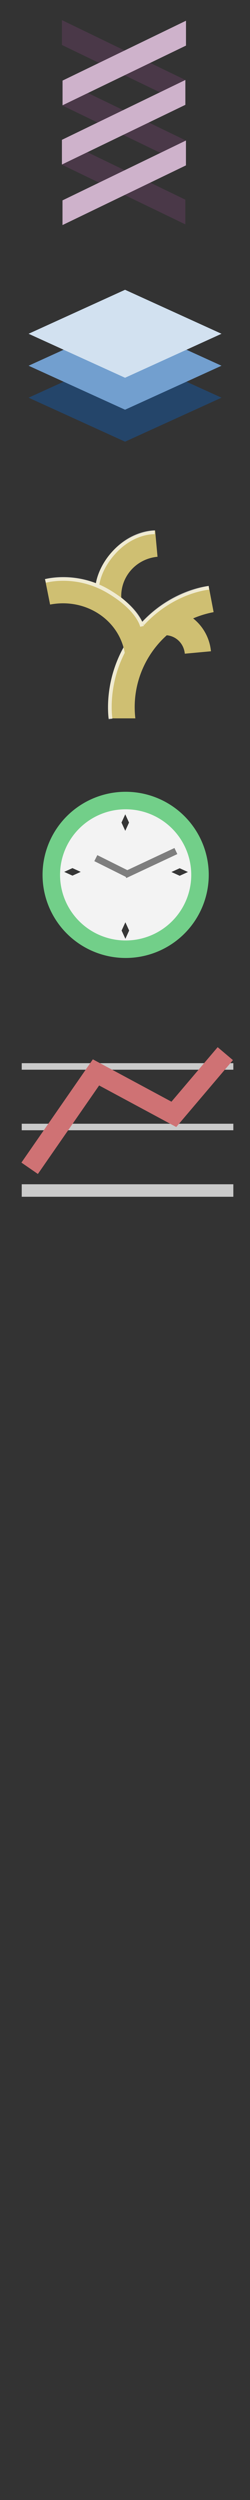 <?xml version="1.0" encoding="UTF-8" standalone="no"?>
<!-- Created with Inkscape (http://www.inkscape.org/) -->

<svg
   xmlns:dc="http://purl.org/dc/elements/1.1/"
   xmlns:cc="http://creativecommons.org/ns#"
   xmlns:rdf="http://www.w3.org/1999/02/22-rdf-syntax-ns#"
   xmlns:svg="http://www.w3.org/2000/svg"
   xmlns="http://www.w3.org/2000/svg"
   xmlns:sodipodi="http://sodipodi.sourceforge.net/DTD/sodipodi-0.dtd"
   xmlns:inkscape="http://www.inkscape.org/namespaces/inkscape"
   width="50"
   height="500"
   id="svg2"
   version="1.1"
   inkscape:version="0.48.4 r9939"
   sodipodi:docname="icons.svg"
   inkscape:export-filename="/home/xyx/devenv/bonsai/icons.png"
   inkscape:export-xdpi="90"
   inkscape:export-ydpi="90">
  <rect width="100%" height="100%" fill="#333333" stroke="none"/>
  <defs
     id="defs4" />
  <sodipodi:namedview
     id="base"
     pagecolor="#ffffff"
     bordercolor="#666666"
     borderopacity="1.0"
     inkscape:pageopacity="0.0"
     inkscape:pageshadow="2"
     inkscape:zoom="1.4"
     inkscape:cx="-287.70436"
     inkscape:cy="383.24329"
     inkscape:document-units="px"
     inkscape:current-layer="layer1"
     showgrid="false"
     showguides="true"
     inkscape:guide-bbox="true"
     inkscape:window-width="1920"
     inkscape:window-height="1023"
     inkscape:window-x="0"
     inkscape:window-y="27"
     inkscape:window-maximized="1">
    <sodipodi:guide
       orientation="0,1"
       position="-4.924,449.897"
       id="guide2985" />
    <sodipodi:guide
       orientation="0,1"
       position="14.9,400.02"
       id="guide3793" />
    <sodipodi:guide
       orientation="0,1"
       position="-66.071,350"
       id="guide4379" />
    <sodipodi:guide
       orientation="0,1"
       position="-23.929,300"
       id="guide4381" />
    <sodipodi:guide
       orientation="0,1"
       position="-106.066,200.01"
       id="guide4561" />
    <sodipodi:guide
       orientation="0,1"
       position="-6.25,250"
       id="guide4663" />
    <sodipodi:guide
       orientation="1,0"
       position="25.001,660.261"
       id="guide4757" />
  </sodipodi:namedview>
  <g
     inkscape:label="レイヤー 1"
     inkscape:groupmode="layer"
     id="layer1"
     transform="translate(0,-552.362)">
    <rect
       style="fill:#606060;fill-opacity:1;stroke:none"
       id="rect4280-8-0"
       width="149.529"
       height="434.128"
       x="-366.272"
       y="520.11" />
    <rect
       style="fill:#24456a;fill-opacity:1;stroke:none"
       id="rect4090-3-2"
       width="21.201"
       height="21.201"
       x="764.467"
       y="736.983"
       transform="matrix(0.91,0.415,-0.91,0.415,0,0)" />
    <path
       style="fill:#4a3848;fill-opacity:1;stroke:none"
       d="m 12.511,568.504 c 0,1.658 0,3.315 0,4.973 l 24.688,11.938 0,-4.938 z"
       id="rect3809-1-3"
       inkscape:connector-curvature="0"
       sodipodi:nodetypes="ccccc" />
    <path
       style="fill:#4a3848;fill-opacity:1;stroke:none"
       d="m 12.381,580.325 c 0,1.658 0,3.315 0,4.973 l 24.687,11.938 0,-4.938 z"
       id="rect3809-1"
       inkscape:connector-curvature="0"
       sodipodi:nodetypes="ccccc" />
    <path
       style="fill:#4a3848;fill-opacity:1;stroke:none"
       d="m 12.385,556.382 c 0,1.658 0,3.315 0,4.973 l 24.688,11.938 0,-4.938 z"
       id="rect3809-1-8"
       inkscape:connector-curvature="0"
       sodipodi:nodetypes="ccccc" />
    <path
       style="fill:#ceb2cb;fill-opacity:1;stroke:none"
       d="m 37.198,556.508 c 0,1.658 0,3.315 0,4.973 l -24.688,11.938 0,-4.938 z"
       id="rect3809-1-8-4"
       inkscape:connector-curvature="0"
       sodipodi:nodetypes="ccccc" />
    <path
       style="fill:#ceb2cb;fill-opacity:1;stroke:none"
       d="m 37.073,568.357 c 0,1.658 0,3.315 0,4.973 l -24.688,11.938 0,-4.938 z"
       id="rect3809-1-8-4-0"
       inkscape:connector-curvature="0"
       sodipodi:nodetypes="ccccc"
       inkscape:transform-center-x="3.5355339"
       inkscape:transform-center-y="4.4194174" />
    <path
       style="fill:#ceb2cb;fill-opacity:1;stroke:none"
       d="m 37.188,580.466 c 0,1.658 0,3.315 0,4.973 l -24.688,11.938 0,-4.938 z"
       id="rect3809-1-8-4-0-6"
       inkscape:connector-curvature="0"
       sodipodi:nodetypes="ccccc"
       inkscape:transform-center-x="3.5355339"
       inkscape:transform-center-y="4.4194174" />
    <g
       transform="translate(-160.06,-512.357)"
       id="layer1-3"
       inkscape:label="レイヤー 1">
      <rect
         y="986.699"
         x="7.664"
         height="10.729"
         width="10.917"
         id="rect2990-7"
         style="fill:#ffffff;fill-opacity:0.683;stroke:none" />
      <path
         sodipodi:open="true"
         sodipodi:end="7.8539816"
         sodipodi:start="6.2325245"
         transform="matrix(0,-0.445,-0.45,0,58.672,1018.648)"
         d="m 46.275,22.157 c 0.882,17.405 -12.511,32.23 -29.916,33.112 -0.532,0.027 -1.065,0.04 -1.598,0.04"
         sodipodi:ry="31.55464"
         sodipodi:rx="31.55464"
         sodipodi:cy="23.755154"
         sodipodi:cx="14.760854"
         id="path3827-3-5"
         style="fill:none;stroke:#cfbf72;stroke-width:15.824;stroke-miterlimit:4;stroke-opacity:1;stroke-dasharray:none"
         sodipodi:type="arc" />
      <path
         sodipodi:nodetypes="csc"
         inkscape:connector-curvature="0"
         id="path3820-4-1"
         d="m 31.419,1007.394 c 0,0 0.666,-4.372 5.691,-8.558 5.929,-4.938 11.583,-3.848 11.583,-3.848"
         style="fill:none;stroke:#ffffff;stroke-width:1px;stroke-linecap:butt;stroke-linejoin:miter;stroke-opacity:0.682" />
      <path
         sodipodi:open="true"
         sodipodi:end="7.8107701"
         sodipodi:start="6.2325245"
         transform="matrix(-0.932,0,0,-0.932,76.074,1066.278)"
         d="m 46.275,22.157 c 0.882,17.405 -12.511,32.23 -29.916,33.112 -0.078,0.004 -0.157,0.008 -0.235,0.011"
         sodipodi:ry="31.55464"
         sodipodi:rx="31.55464"
         sodipodi:cy="23.755154"
         sodipodi:cx="14.760854"
         id="path3827"
         style="fill:none;stroke:#cfbf72;stroke-width:7.605;stroke-miterlimit:4;stroke-opacity:1;stroke-dasharray:none"
         sodipodi:type="arc" />
      <rect
         transform="matrix(0,1,-1,0,0,0)"
         y="-62.183"
         x="1042.626"
         height="53.5"
         width="5.154"
         id="rect2985-8-4"
         style="fill:#729fcf;fill-opacity:1;stroke:none" />
      <rect
         y="987.362"
         x="8.438"
         height="9.561"
         width="9.42"
         id="rect2985-2"
         style="fill:#ad7fa8;fill-opacity:1;stroke:none" />
      <path
         sodipodi:open="true"
         sodipodi:end="7.8539816"
         sodipodi:start="6.2325245"
         transform="matrix(0.279,0,0,-0.285,42.604,1034.683)"
         d="m 46.275,22.157 c 0.882,17.405 -12.511,32.23 -29.916,33.112 -0.532,0.027 -1.065,0.04 -1.598,0.04"
         sodipodi:ry="31.55464"
         sodipodi:rx="31.55464"
         sodipodi:cy="23.755154"
         sodipodi:cx="14.760854"
         id="path3827-3-5-9"
         style="fill:none;stroke:#cfbf72;stroke-width:25.113;stroke-miterlimit:4;stroke-opacity:1;stroke-dasharray:none"
         sodipodi:type="arc" />
      <rect
         y="1042.612"
         x="8.688"
         height="0.688"
         width="53.438"
         id="rect2990"
         style="fill:#ffffff;fill-opacity:0.683;stroke:none" />
      <path
         sodipodi:nodetypes="csc"
         transform="translate(0,981.496)"
         inkscape:connector-curvature="0"
         id="path3820"
         d="m 29.938,61.085 c 0,0 -0.232,-11.012 8.562,-20.531 10.222,-11.064 22.375,-10.344 22.375,-10.344"
         style="fill:none;stroke:#ffffff;stroke-width:1px;stroke-linecap:butt;stroke-linejoin:miter;stroke-opacity:0.682" />
      <path
         sodipodi:open="true"
         sodipodi:end="7.8539816"
         sodipodi:start="6.2325245"
         transform="matrix(0,-0.619,0.654,0,3.65,1035.285)"
         d="m 46.275,22.157 c 0.882,17.405 -12.511,32.23 -29.916,33.112 -0.532,0.027 -1.065,0.04 -1.598,0.04"
         sodipodi:ry="31.55464"
         sodipodi:rx="31.55464"
         sodipodi:cy="23.755154"
         sodipodi:cx="14.760854"
         id="path3827-3"
         style="fill:none;stroke:#cfbf72;stroke-width:11.133;stroke-miterlimit:4;stroke-opacity:1;stroke-dasharray:none"
         sodipodi:type="arc" />
      <path
         sodipodi:nodetypes="csc"
         inkscape:connector-curvature="0"
         id="path3820-4"
         d="m 41.763,1019.323 c 0,0 -0.293,-4.713 -7.579,-10.567 C 26.401,1002.503 18,1003.659 18,1003.659"
         style="fill:none;stroke:#ffffff;stroke-width:1px;stroke-linecap:butt;stroke-linejoin:miter;stroke-opacity:0.682" />
    </g>
    <rect
       style="fill:#729fcf;fill-opacity:1;stroke:none"
       id="rect4090-3"
       width="21.201"
       height="21.201"
       x="756.766"
       y="729.282"
       transform="matrix(0.91,0.415,-0.91,0.415,0,0)" />
    <rect
       style="fill:#d2e1f0;fill-opacity:1;stroke:none"
       id="rect4090"
       width="21.201"
       height="21.201"
       x="749.065"
       y="721.581"
       transform="matrix(0.91,0.415,-0.91,0.415,0,0)" />
    <g
       id="g4454"
       transform="translate(1.568,3.828)">
      <path
         inkscape:connector-curvature="0"
         id="path3827-3-5-99"
         d="m 29.454,654.62 0.483,5.267 c -4.422,0.413 -7.628,4.23 -7.224,8.604 0.012,0.133 0.029,0.272 0.048,0.404 l -5.285,0.763 c -0.032,-0.22 -0.054,-0.442 -0.075,-0.664 -0.667,-7.219 4.756,-13.692 12.053,-14.374 z"
         style="font-size:medium;font-style:normal;font-variant:normal;font-weight:normal;font-stretch:normal;text-indent:0;text-align:start;text-decoration:none;line-height:normal;letter-spacing:normal;word-spacing:normal;text-transform:none;direction:ltr;block-progression:tb;writing-mode:lr-tb;text-anchor:start;baseline-shift:baseline;color:#000000;fill:#cfbf72;fill-opacity:1;stroke:none;stroke-width:15.824;marker:none;visibility:visible;display:inline;overflow:visible;enable-background:accumulate;font-family:Sans;-inkscape-font-specification:Sans" />
      <path
         inkscape:connector-curvature="0"
         id="path3820-4-1-7"
         d="m 29.374,654.617 c 0,0 -4.515,-0.184 -8.484,4.224 -1.678,1.864 -2.514,3.643 -2.945,4.972 -0.431,1.329 -0.434,2.241 -0.434,2.241 l 0.725,-0.01 c 0,0 0.006,-0.744 0.408,-1.985 0.402,-1.241 1.218,-2.952 2.822,-4.733 3.775,-4.193 7.892,-3.949 7.892,-3.949 l 0.017,-0.76 z"
         style="font-size:medium;font-style:normal;font-variant:normal;font-weight:normal;font-stretch:normal;text-indent:0;text-align:start;text-decoration:none;line-height:normal;letter-spacing:normal;word-spacing:normal;text-transform:none;direction:ltr;block-progression:tb;writing-mode:lr-tb;text-anchor:start;baseline-shift:baseline;color:#000000;fill:#ffffff;fill-opacity:0.682;stroke:none;stroke-width:0.75px;marker:none;visibility:visible;display:inline;overflow:visible;enable-background:accumulate;font-family:Sans;-inkscape-font-specification:Sans" />
      <path
         id="path3827-34"
         transform="translate(0,552.362)"
         d="m 40.156,113.344 c -0.058,0.011 -0.125,0.05 -0.188,0.062 -12.499,2.456 -20.934,14.01 -19.812,26.438 l 5.344,0 c -1.157,-9.977 5.508,-19.249 15.531,-21.219 0.045,-0.009 0.075,-0.022 0.125,-0.031 l -1,-5.25 z"
         style="font-size:medium;font-style:normal;font-variant:normal;font-weight:normal;font-stretch:normal;text-indent:0;text-align:start;text-decoration:none;line-height:normal;letter-spacing:normal;word-spacing:normal;text-transform:none;direction:ltr;block-progression:tb;writing-mode:lr-tb;text-anchor:start;baseline-shift:baseline;color:#000000;fill:#cfbf72;fill-opacity:1;stroke:none;stroke-width:7.605;marker:none;visibility:visible;display:inline;overflow:visible;enable-background:accumulate;font-family:Sans;-inkscape-font-specification:Sans"
         inkscape:connector-curvature="0" />
      <path
         inkscape:connector-curvature="0"
         id="path3827-3-5-9-7"
         d="m 40.622,678.789 -5.229,0.484 c -0.213,-2.267 -2.126,-3.888 -4.344,-3.684 -0.067,0.007 -0.135,0.012 -0.202,0.022 l -0.768,-5.322 c 0.154,-0.022 0.313,-0.04 0.468,-0.054 5.046,-0.463 9.589,3.395 10.074,8.554 z"
         style="font-size:medium;font-style:normal;font-variant:normal;font-weight:normal;font-stretch:normal;text-indent:0;text-align:start;text-decoration:none;line-height:normal;letter-spacing:normal;word-spacing:normal;text-transform:none;direction:ltr;block-progression:tb;writing-mode:lr-tb;text-anchor:start;baseline-shift:baseline;color:#000000;fill:#cfbf72;fill-opacity:1;stroke:none;stroke-width:25.113;marker:none;visibility:visible;display:inline;overflow:visible;enable-background:accumulate;font-family:Sans;-inkscape-font-specification:Sans" />
      <path
         inkscape:connector-curvature="0"
         id="path3820-9"
         d="m 40.165,665.721 c 0,0 -9.272,0.795 -15.763,10.232 -5.592,8.13 -4.228,16.429 -4.228,16.429 l 0.742,-0.107 c 0,0 -1.342,-8.016 4.083,-15.903 6.314,-9.179 15.242,-9.904 15.242,-9.904 l -0.076,-0.747 z"
         style="font-size:medium;font-style:normal;font-variant:normal;font-weight:normal;font-stretch:normal;text-indent:0;text-align:start;text-decoration:none;line-height:normal;letter-spacing:normal;word-spacing:normal;text-transform:none;direction:ltr;block-progression:tb;writing-mode:lr-tb;text-anchor:start;baseline-shift:baseline;color:#000000;fill:#ffffff;fill-opacity:0.682;stroke:none;stroke-width:0.75px;marker:none;visibility:visible;display:inline;overflow:visible;enable-background:accumulate;font-family:Sans;-inkscape-font-specification:Sans" />
      <path
         inkscape:connector-curvature="0"
         id="path3827-3-7"
         d="m 7.438,664.373 1.011,5.073 c 6.947,-1.345 13.578,2.851 14.888,9.417 0.04,0.2 0.073,0.399 0.102,0.601 l 5.404,-0.78 c -0.042,-0.288 -0.085,-0.588 -0.142,-0.874 -1.856,-9.306 -11.418,-15.343 -21.264,-13.437 z"
         style="font-size:medium;font-style:normal;font-variant:normal;font-weight:normal;font-stretch:normal;text-indent:0;text-align:start;text-decoration:none;line-height:normal;letter-spacing:normal;word-spacing:normal;text-transform:none;direction:ltr;block-progression:tb;writing-mode:lr-tb;text-anchor:start;baseline-shift:baseline;color:#000000;fill:#cfbf72;fill-opacity:1;stroke:none;stroke-width:11.133;marker:none;visibility:visible;display:inline;overflow:visible;enable-background:accumulate;font-family:Sans;-inkscape-font-specification:Sans" />
      <path
         inkscape:connector-curvature="0"
         id="path3820-4-15"
         d="m 7.415,664.354 0.2,0.729 c 0,0 5.944,-1.709 12.258,2.02 2.978,1.759 4.641,3.458 5.544,4.725 0.903,1.267 1.055,2.058 1.055,2.058 l 0.733,-0.169 c 0,0 -0.221,-0.966 -1.188,-2.323 -0.967,-1.357 -2.708,-3.14 -5.766,-4.946 -6.58,-3.886 -12.837,-2.094 -12.837,-2.094 z"
         style="font-size:medium;font-style:normal;font-variant:normal;font-weight:normal;font-stretch:normal;text-indent:0;text-align:start;text-decoration:none;line-height:normal;letter-spacing:normal;word-spacing:normal;text-transform:none;direction:ltr;block-progression:tb;writing-mode:lr-tb;text-anchor:start;baseline-shift:baseline;color:#000000;fill:#ffffff;fill-opacity:0.682;stroke:none;stroke-width:0.75px;marker:none;visibility:visible;display:inline;overflow:visible;enable-background:accumulate;font-family:Sans;-inkscape-font-specification:Sans" />
    </g>
    <rect
       style="fill:#ad7fa8;fill-opacity:1;stroke:none"
       id="rect4280"
       width="37.321"
       height="7.857"
       x="-87.857"
       y="-64.107"
       transform="translate(0,552.362)" />
    <rect
       style="fill:#cfbf72;fill-opacity:1;stroke:none"
       id="rect4280-8"
       width="37.321"
       height="7.857"
       x="-88.125"
       y="498.791" />
    <rect
       style="fill:#729fcf;fill-opacity:1;stroke:none"
       id="rect4280-4"
       width="37.321"
       height="7.857"
       x="-87.946"
       y="508.969" />
    <rect
       style="fill:#cf7274;fill-opacity:1;stroke:none"
       id="rect4280-4-6"
       width="37.321"
       height="7.857"
       x="-51.875"
       y="493.791" />
    <rect
       style="fill:#72cf89;fill-opacity:1;stroke:none"
       id="rect4280-4-6-8"
       width="37.321"
       height="7.857"
       x="-51.564"
       y="502.647" />
    <rect
       style="fill:#8a72cf;fill-opacity:1;stroke:none"
       id="rect4280-4-6-8-1"
       width="8.571"
       height="35.357"
       x="-19.911"
       y="482.362" />
    <path
       sodipodi:type="arc"
       style="fill:#f3f3f3;fill-opacity:1;stroke:#72cf89;stroke-width:2.883;stroke-miterlimit:4;stroke-opacity:1;stroke-dasharray:none"
       id="path4481"
       sodipodi:cx="-63.260803"
       sodipodi:cy="177.8876"
       sodipodi:rx="12.248099"
       sodipodi:ry="12.248099"
       d="m -51.013,177.888 a 12.248,12.248 0 1 1 -24.496,0 12.248,12.248 0 1 1 24.496,0 z"
       transform="matrix(1.214,0,0,1.214,101.929,511.382)" />
    <rect
       style="fill:#363636;fill-opacity:1;stroke:none"
       id="rect4090-35-5-7-4"
       width="1.816"
       height="1.816"
       x="362.797"
       y="-424.98"
       transform="matrix(-0.415,0.91,-0.415,-0.91,0,0)" />
    <rect
       style="fill:#7e7e7e;fill-opacity:1;stroke:none"
       id="rect4280-4-6-8-6-1"
       width="11.278"
       height="1.344"
       x="-286.63"
       y="668.44"
       transform="matrix(0.905,-0.425,0.425,0.905,0,0)" />
    <rect
       style="fill:#7e7e7e;fill-opacity:1;stroke:none"
       id="rect4280-4-6-8-6-1-3"
       width="7.127"
       height="1.344"
       x="341.083"
       y="638.618"
       transform="matrix(0.894,0.447,-0.447,0.894,0,0)" />
    <rect
       style="fill:#363636;fill-opacity:1;stroke:none"
       id="rect4090-35"
       width="1.816"
       height="1.816"
       x="882.643"
       y="866.717"
       transform="matrix(0.91,0.415,-0.91,0.415,0,0)" />
    <rect
       style="fill:#363636;fill-opacity:1;stroke:none"
       id="rect4090-35-5"
       width="1.816"
       height="1.816"
       x="894.456"
       y="854.965"
       transform="matrix(0.91,0.415,-0.91,0.415,0,0)" />
    <rect
       style="fill:#363636;fill-opacity:1;stroke:none"
       id="rect4090-35-5-7"
       width="1.816"
       height="1.816"
       x="374.634"
       y="-436.874"
       transform="matrix(-0.415,0.91,-0.415,-0.91,0,0)" />
    <rect
       style="fill:#cacaca;fill-opacity:1;stroke:none"
       id="rect4280-4-6-7"
       width="42.321"
       height="2.5"
       x="4.347"
       y="789.216" />
    <rect
       style="fill:#cacaca;fill-opacity:1;stroke:none"
       id="rect4280-4-6-7-5"
       width="42.321"
       height="1.305"
       x="4.347"
       y="764.999" />
    <rect
       style="fill:#cacaca;fill-opacity:1;stroke:none"
       id="rect4280-4-6-7-4"
       width="42.321"
       height="1.305"
       x="4.347"
       y="777.108" />
    <path
       style="fill:none;stroke:#cf7274;stroke-width:4.004;stroke-linecap:butt;stroke-linejoin:miter;stroke-miterlimit:4;stroke-opacity:1;stroke-dasharray:none"
       d="M 5.93,786.019 19.199,766.842 34.769,775.233 45.059,763.093"
       id="path4665"
       inkscape:connector-curvature="0"
       sodipodi:nodetypes="cccc" />
  </g>
</svg>
